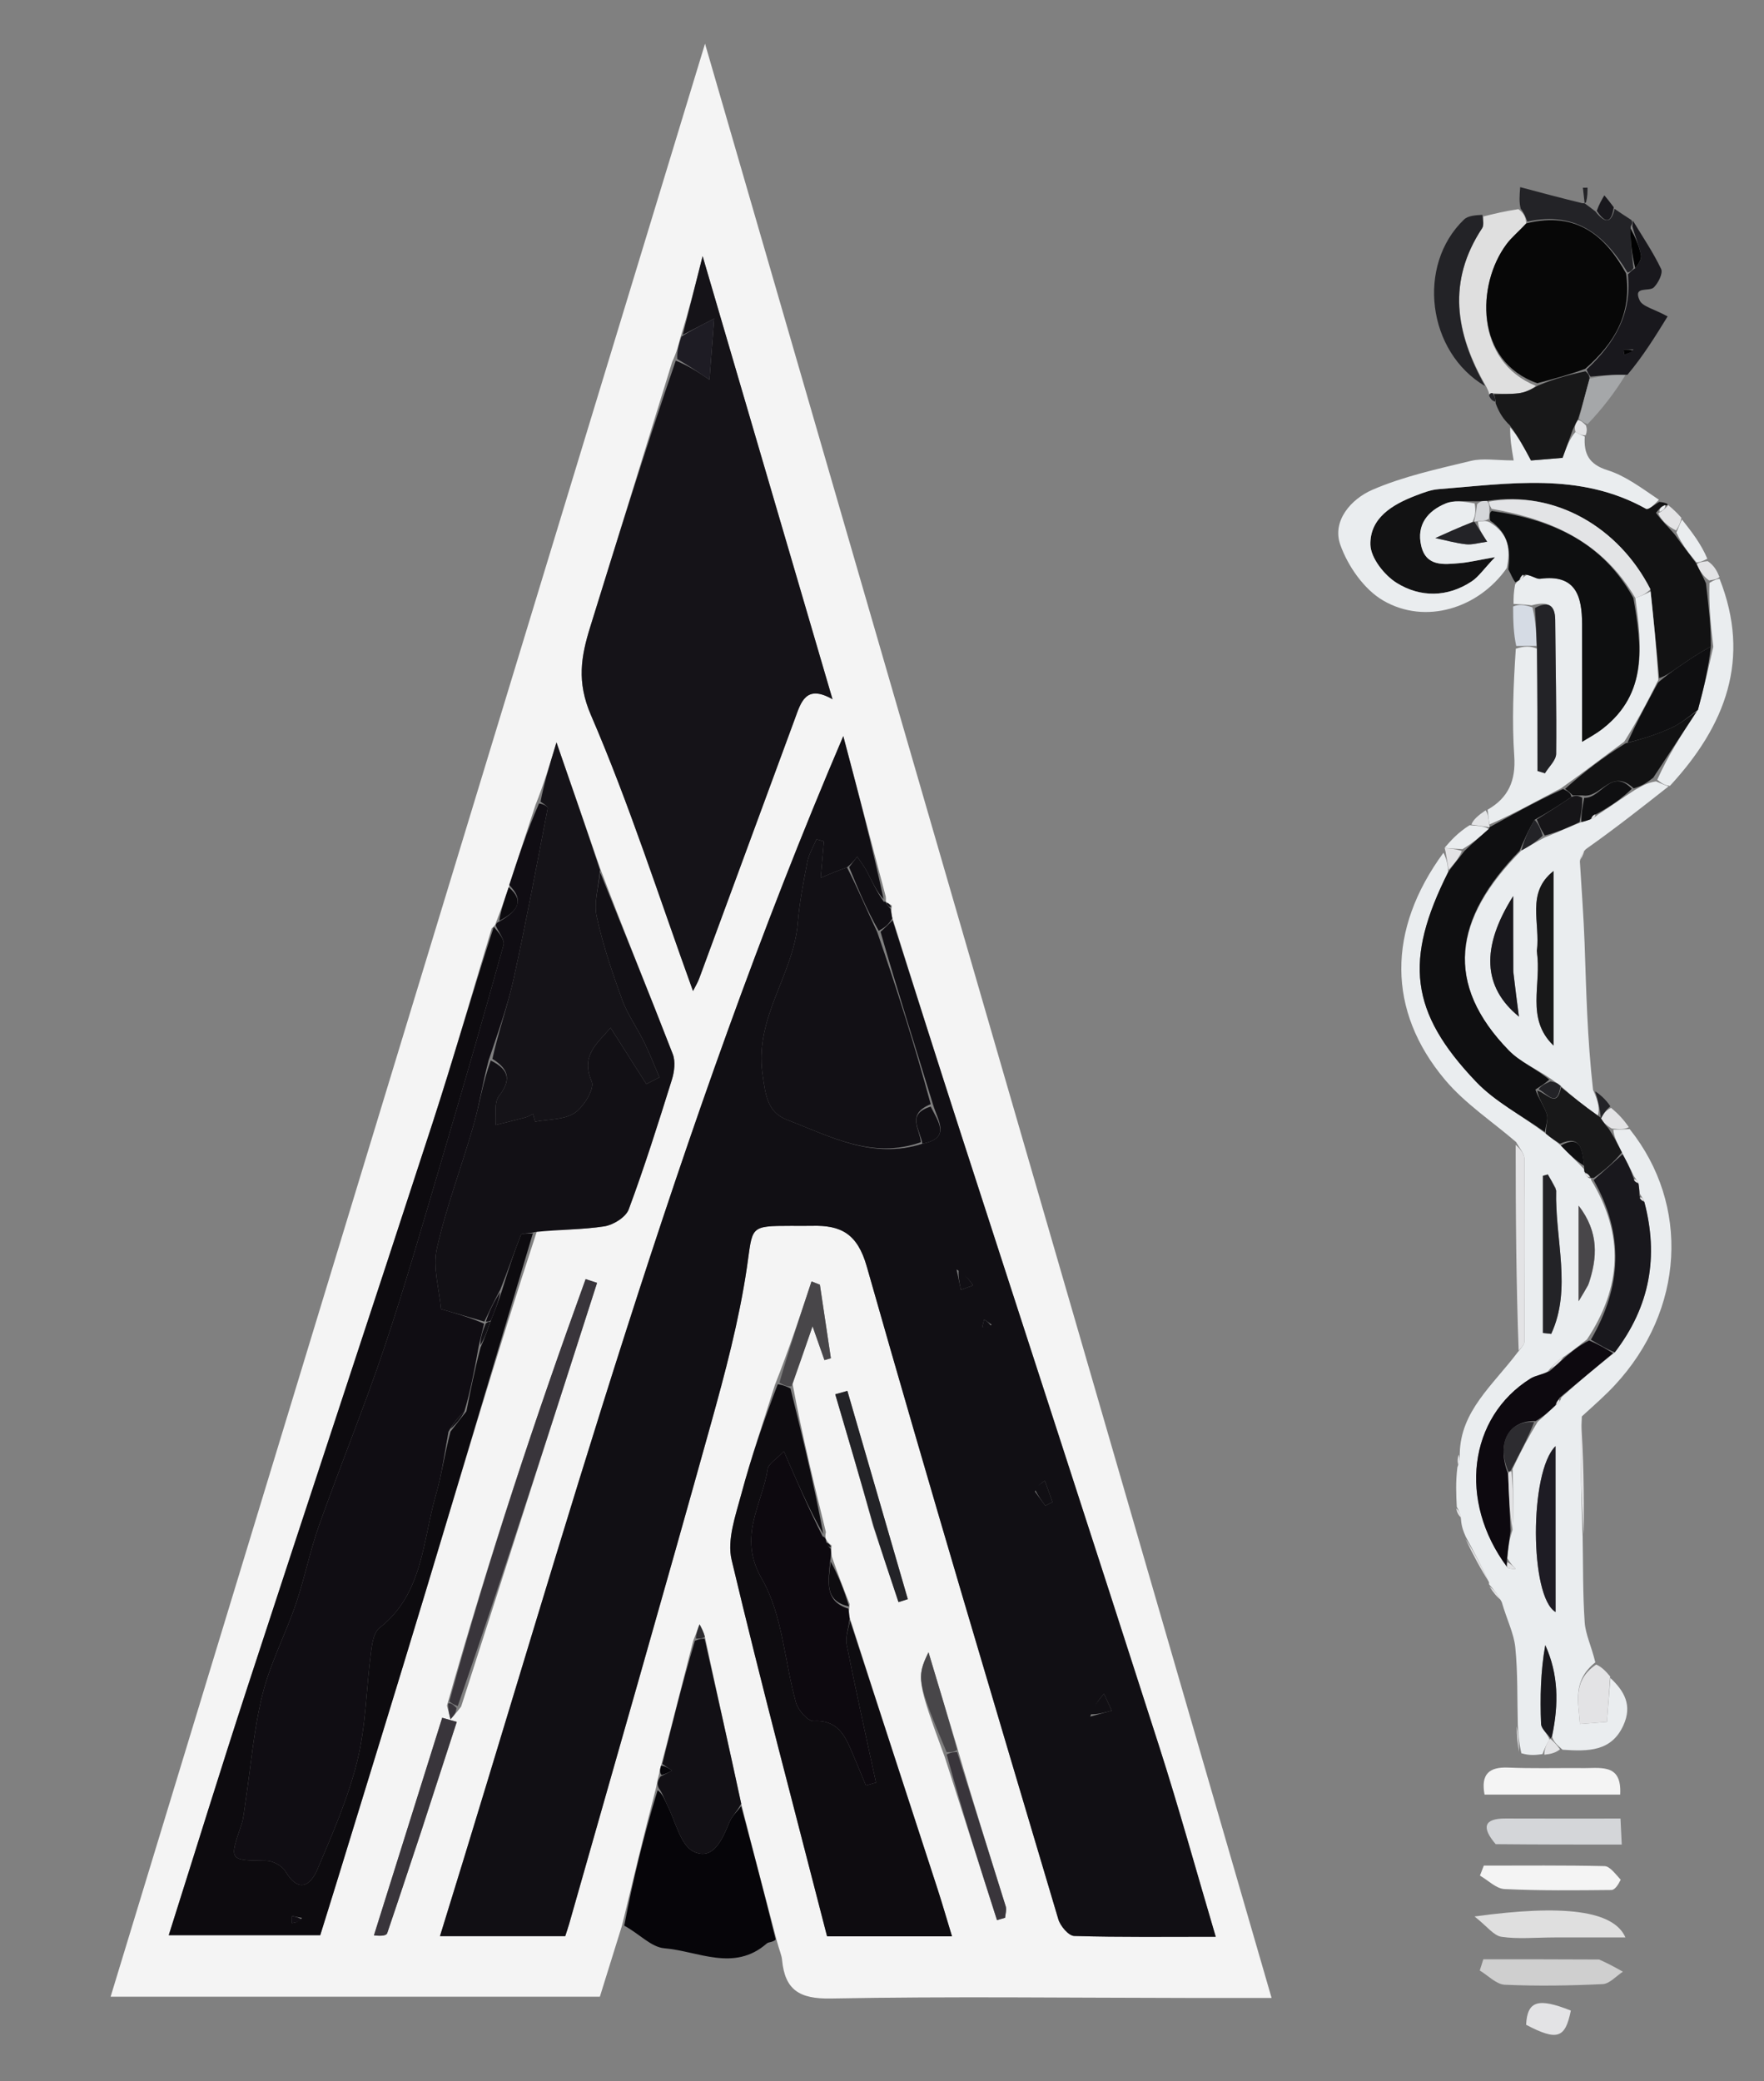 <svg version="1.1" id="Layer_1" xmlns="http://www.w3.org/2000/svg" xmlns:xlink="http://www.w3.org/1999/xlink" x="0px" y="0px"
	 width="100%" viewBox="0 0 295 348" enable-background="new 0 0 295 348" xml:space="preserve">

<rect x="0" y="0" width="295" height="348" fill="#808080" stroke="none"/>

<path fill="#F4F4F4" opacity="1" stroke="none" 
	d="
M104.017,322.001 
	C102.803,325.904 101.588,329.808 100.319,333.884 
	C73.287,333.884 46.327,333.884 18.499,333.884 
	C51.58,225.203 84.571,116.818 117.905,7.306 
	C149.681,116.905 181.096,225.257 212.652,334.095 
	C207.727,334.095 203.09,334.099 198.453,334.094 
	C178.621,334.074 158.784,333.816 138.958,334.186 
	C133.714,334.284 131.261,332.779 130.787,327.727 
	C130.711,326.914 130.332,326.13 129.932,324.629 
	C127.83,316.624 125.889,309.322 123.955,301.61 
	C121.918,292.142 119.874,283.084 117.883,273.702 
	C117.619,272.791 117.302,272.203 116.986,271.615 
	C116.69,272.416 116.393,273.216 115.928,274.364 
	C114.093,281.467 112.427,288.222 110.553,295.238 
	C110.327,295.939 110.309,296.378 110.111,297.049 
	C109.899,297.848 109.868,298.415 109.626,299.3 
	C107.615,307.079 105.816,314.54 104.017,322.001 
M148.124,150.776 
	C148.124,150.776 148.187,150.759 148.129,149.931 
	C145.761,140.985 143.394,132.039 141.026,123.093 
	C113.169,188.209 94.525,256.168 73.58,323.757 
	C81.213,323.757 87.838,323.757 94.527,323.757 
	C94.793,322.93 95.009,322.32 95.186,321.699 
	C103.093,293.89 111.088,266.106 118.845,238.255 
	C121.258,229.592 123.594,220.834 124.905,211.962 
	C125.919,205.097 125.184,204.988 132.338,204.984 
	C133.504,204.983 134.671,205.007 135.836,204.979 
	C140.672,204.863 143.401,206.311 144.959,211.799 
	C155.317,248.27 166.187,284.596 176.989,320.94 
	C177.326,322.075 178.707,323.704 179.641,323.731 
	C187.402,323.957 195.171,323.859 203.31,323.859 
	C200.056,312.863 197.158,302.329 193.823,291.936 
	C182.877,257.834 171.761,223.786 160.736,189.709 
	C156.877,177.781 153.091,165.829 149.161,153.257 
	C149.087,152.836 149.014,152.416 149.129,151.415 
	C148.812,151.194 148.496,150.973 148.124,150.776 
M160.067,292.193 
	C158.522,287.066 156.978,281.939 155.276,276.291 
	C153.23,280.498 153.369,281.238 157.986,293.782 
	C160.901,302.882 163.817,311.982 166.732,321.082 
	C167.183,320.951 167.634,320.819 168.085,320.688 
	C168.131,320.053 168.369,319.358 168.193,318.792 
	C165.517,310.182 162.787,301.588 160.067,292.193 
M77.118,285.378 
	C84.695,261.757 92.271,238.136 99.848,214.516 
	C99.211,214.307 98.574,214.099 97.937,213.89 
	C89.498,237.141 81.707,260.612 74.748,285.209 
	C74.945,285.969 75.141,286.729 75.337,287.488 
	C75.794,286.995 76.251,286.502 77.118,285.378 
M138.124,257.343 
	C138.124,257.343 137.929,257.001 138.12,256.196 
	C136.147,248.191 134.175,240.185 132.55,231.416 
	C133.541,228.554 134.532,225.693 135.886,221.78 
	C136.85,224.521 137.363,225.98 137.876,227.439 
	C138.234,227.334 138.593,227.228 138.951,227.123 
	C138.338,223.023 137.725,218.924 137.112,214.825 
	C136.646,214.642 136.18,214.459 135.714,214.276 
	C133.858,219.879 132.001,225.481 129.583,231.601 
	C127.691,237.673 125.618,243.697 123.975,249.836 
	C123.014,253.426 121.554,257.481 122.352,260.844 
	C127.32,281.774 132.863,302.568 138.315,323.795 
	C145.269,323.795 152.087,323.795 159.208,323.795 
	C158.32,320.879 157.591,318.342 156.776,315.832 
	C151.91,300.865 147.024,285.904 142.033,270.297 
	C141.984,269.865 141.935,269.433 142.094,268.247 
	C141.129,265.802 140.165,263.357 139.102,260.272 
	C139.041,259.846 138.981,259.421 139.058,258.404 
	C138.737,258.181 138.416,257.958 138.124,257.343 
M100.319,145.087 
	C98.039,138.505 95.759,131.923 93.062,124.141 
	C91.845,128.147 90.955,131.075 89.563,134.573 
	C88.093,139.05 86.623,143.526 84.976,148.72 
	C84.361,150.48 83.747,152.239 82.908,154.354 
	C82.908,154.354 82.905,154.775 82.242,155.209 
	C78.965,166.032 75.875,176.917 72.377,187.668 
	C62.119,219.201 51.654,250.666 41.36,282.187 
	C36.916,295.795 32.695,309.475 28.219,323.604 
	C36.93,323.604 45.426,323.604 53.553,323.604 
	C54.568,320.343 55.48,317.448 56.369,314.547 
	C61.27,298.556 66.216,282.578 71.051,266.566 
	C77.119,246.474 83.096,226.353 89.818,205.789 
	C93.573,205.589 97.368,205.64 101.065,205.068 
	C102.575,204.834 104.657,203.54 105.143,202.233 
	C107.796,195.091 110.09,187.812 112.364,180.535 
	C112.778,179.211 112.988,177.501 112.511,176.271 
	C108.566,166.089 104.436,155.978 100.319,145.087 
M112.41,60.51 
	C107.846,75.284 103.299,90.064 98.707,104.829 
	C97.173,109.764 96.419,113.999 98.82,119.565 
	C105.271,134.515 110.237,150.105 115.895,165.723 
	C116.271,164.967 116.681,164.302 116.946,163.584 
	C122.28,149.137 127.594,134.682 132.92,120.232 
	C133.934,117.479 134.729,114.357 139.225,116.928 
	C131.985,92.231 124.926,68.155 117.502,42.832 
	C116.221,47.894 115.197,51.944 113.75,56.563 
	C113.469,57.697 113.187,58.83 112.41,60.51 
M70.505,306.07 
	C72.465,300.024 74.425,293.977 76.386,287.931 
	C75.574,287.702 74.762,287.473 73.951,287.244 
	C70.146,299.372 66.341,311.5 62.536,323.628 
	C64.041,323.802 64.636,323.61 64.757,323.255 
	C66.619,317.788 68.419,312.3 70.505,306.07 
M146.044,255.294 
	C147.449,259.497 148.854,263.701 150.259,267.904 
	C150.779,267.739 151.298,267.574 151.817,267.409 
	C148.449,255.8 145.08,244.192 141.711,232.583 
	C141.034,232.772 140.358,232.961 139.681,233.151 
	C141.778,240.262 143.875,247.374 146.044,255.294 
z"/>
<path fill="#EAEDEF" opacity="1" stroke="none" 
	d="
M269.312,280.592 
	C271.645,282.788 273.012,285.152 271.485,288.51 
	C269.501,292.873 265.667,292.892 261.305,292.585 
	C260.286,291.676 259.764,291.193 259.546,290.349 
	C260.704,284.909 260.619,279.924 258.42,275.095 
	C257.636,279.502 257.544,283.887 257.717,288.261 
	C257.75,289.109 258.82,289.915 259.129,290.883 
	C258.551,291.789 258.256,292.553 257.96,293.318 
	C256.9,293.464 255.84,293.61 254.419,293.17 
	C253.981,291.188 253.904,289.791 253.828,288.394 
	C253.718,284.085 253.839,279.754 253.408,275.478 
	C253.172,273.133 252.007,270.881 251.144,267.898 
	C250.37,266.464 249.713,265.72 249.056,264.975 
	C249.056,264.975 248.997,264.992 249.014,264.592 
	C247.726,261.782 246.422,259.373 245.118,256.964 
	C244.775,256.177 244.432,255.39 244.329,254.125 
	C244.253,253.089 243.938,252.532 243.623,251.974 
	C243.519,249.93 243.415,247.886 243.723,245.366 
	C244.13,244.273 244.126,243.655 244.121,243.037 
	C244.275,235.96 249.553,231.739 253.782,226.16 
	C254.52,225.247 254.925,224.817 254.928,224.386 
	C254.978,214.184 255.022,203.981 254.936,193.78 
	C254.928,192.842 254.034,191.911 253.551,190.978 
	C249.554,187.537 245.013,184.553 241.661,180.569 
	C231.965,169.044 231.936,155.484 241.401,142.586 
	C241.996,143.823 242.126,144.646 242.193,145.81 
	C234.784,160.549 235.763,169.266 246.849,180.886 
	C250.076,184.268 254.485,186.524 258.524,189.575 
	C259.424,190.321 260.154,190.788 261.015,191.545 
	C262.396,192.996 263.645,194.157 264.897,195.492 
	C264.901,195.666 265,196 265.082,196.208 
	C265.316,196.681 265.522,196.894 265.874,197.059 
	C265.967,197.061 266.122,196.954 266.095,197.322 
	C271.662,206.49 271.192,215.203 265.4,223.974 
	C263.995,225.043 262.888,225.985 261.445,226.932 
	C260.404,227.619 259.698,228.298 258.854,229.313 
	C257.792,229.926 256.751,230.016 255.962,230.51 
	C245.577,237.008 243.827,251.01 252.133,262.183 
	C252.677,262.384 253.075,262.364 253.472,262.344 
	C253.033,261.894 252.595,261.443 252.087,260.578 
	C252.216,258.784 252.414,257.406 252.935,255.861 
	C253.158,252.458 253.058,249.221 252.951,245.62 
	C254.255,242.814 255.565,240.374 257.14,237.766 
	C258.307,236.731 259.209,235.864 260.309,234.875 
	C260.76,234.551 260.921,234.291 261.124,233.657 
	C264.09,230.984 266.925,228.63 270.047,226.14 
	C275.963,218.432 277.398,210.079 274.933,200.81 
	C274.739,200.354 274.547,200.155 274.255,199.666 
	C274.151,198.853 274.086,198.39 273.948,197.739 
	C273.733,197.312 273.537,197.133 273.216,196.631 
	C272.547,195.168 271.948,194.088 271.234,192.702 
	C270.498,191.223 269.877,190.049 269.804,188.891 
	C271.078,188.871 271.806,188.835 272.534,188.799 
	C282.688,201.508 281.689,219.089 270.06,231.615 
	C268.489,233.308 266.745,234.84 264.536,236.85 
	C264.218,243.802 264.445,250.349 264.672,256.896 
	C264.76,261.691 264.686,266.497 265.013,271.275 
	C265.152,273.297 266.136,275.26 266.792,277.979 
	C262.887,281.086 264.003,284.732 264.219,288.291 
	C265.783,288.167 267.087,288.065 268.726,287.936 
	C268.921,285.491 269.116,283.042 269.312,280.592 
M260.133,251.57 
	C260.133,248.514 260.133,245.458 260.133,241.824 
	C255.715,246.151 255.806,267.02 260.141,269.559 
	C260.141,263.699 260.141,258.122 260.133,251.57 
M260.173,198.668 
	C259.732,197.91 259.291,197.152 258.849,196.394 
	C258.576,196.468 258.302,196.542 258.029,196.616 
	C258.029,205.378 258.029,214.14 258.029,222.902 
	C258.491,222.952 258.952,223.001 259.414,223.05 
	C262.903,215.514 260.036,207.343 260.173,198.668 
M265.714,214.632 
	C267.149,210.287 267.425,206.092 263.999,201.609 
	C263.999,207.146 263.999,211.925 263.999,217.589 
	C264.781,216.282 265.1,215.75 265.714,214.632 
z"/>
<path fill="#EAEDEF" opacity="1" stroke="none" 
	d="
M279.038,131.498 
	C274.635,134.97 270.232,138.442 265.224,141.985 
	C264.483,142.712 264.346,143.367 264.208,144.022 
	C264.477,148.591 264.835,153.158 264.997,157.731 
	C265.276,165.625 265.434,173.523 266.409,182.24 
	C267.347,184.268 267.52,185.475 267.204,186.544 
	C264.83,184.871 262.943,183.338 260.988,181.583 
	C260.51,181.162 260.101,180.963 259.468,180.478 
	C256.925,178.708 254.222,177.598 252.35,175.678 
	C241.5,164.554 243.051,153.651 254.444,142.206 
	C255.848,141.445 256.932,140.752 258.358,140.028 
	C260.515,139.158 262.329,138.32 264.465,137.465 
	C265.187,137.298 265.589,137.147 266.191,136.928 
	C266.651,136.723 266.849,136.525 267.313,136.164 
	C269.454,134.767 271.268,133.474 273.384,132.108 
	C274.551,131.462 275.415,130.889 276.948,130.661 
	C278.091,131.169 278.565,131.334 279.038,131.498 
M257.021,159.502 
	C257.86,164.61 255.077,170.295 259.801,174.835 
	C259.801,165.107 259.801,155.379 259.801,145.651 
	C255.157,149.314 257.633,154.196 257.021,159.502 
M253.056,162.12 
	C253.056,158.306 253.056,154.491 253.056,149.843 
	C247.609,158.446 248,165.1 254.017,169.998 
	C253.68,167.431 253.389,165.223 253.056,162.12 
z"/>
<path fill="#121213" opacity="1" stroke="none" 
	d="
M277.485,83.932 
	C277.918,83.975 278.351,84.017 278.84,84.256 
	C278.897,84.453 278.867,84.594 278.478,84.464 
	C277.776,84.718 277.462,85.103 276.941,85.753 
	C277.82,87.013 278.905,88.009 280.047,89.341 
	C281.308,91.134 282.512,92.592 283.758,94.339 
	C284.278,95.47 284.757,96.311 285.297,97.556 
	C285.746,101.36 286.133,104.759 286.109,108.124 
	C284.016,109.247 282.332,110.4 280.655,111.564 
	C279.571,112.317 278.498,113.084 277.469,113.396 
	C277.024,108.266 276.53,103.586 276.008,98.542 
	C270.702,88.108 259.926,81.921 248.66,83.766 
	C247.892,83.751 247.449,83.853 246.602,83.825 
	C244.72,83.835 243.108,83.641 241.795,84.179 
	C238.74,85.43 236.866,87.769 237.668,91.246 
	C238.491,94.818 241.479,94.385 244.147,94.165 
	C245.657,94.04 247.147,93.668 250.027,93.167 
	C248.086,95.214 247.266,96.456 246.124,97.214 
	C242.05,99.916 237.532,99.921 233.592,97.485 
	C231.51,96.198 229.222,93.291 229.177,91.072 
	C229.086,86.611 232.853,84.37 236.738,82.878 
	C237.975,82.404 239.271,81.898 240.57,81.798 
	C252.312,80.894 264.172,78.864 275.273,85.082 
	C275.671,85.305 276.733,84.342 277.485,83.932 
z"/>
<path fill="#EAEDEF" opacity="1" stroke="none" 
	d="
M276.036,98.906 
	C276.53,103.586 277.024,108.266 277.328,113.696 
	C275.41,117.596 273.682,120.746 271.635,124.012 
	C268.017,126.678 264.717,129.229 261.074,131.801 
	C256.869,133.999 253.009,136.176 249.086,137.861 
	C248.94,136.712 248.855,136.055 248.771,135.399 
	C252.258,133.403 253.515,130.532 253.235,126.433 
	C252.839,120.627 253.078,114.777 253.493,108.478 
	C254.944,108.009 255.947,108.009 257.034,108.47 
	C257.117,115.595 257.117,122.258 257.117,128.921 
	C257.533,129.048 257.95,129.176 258.366,129.304 
	C259.02,128.22 260.226,127.141 260.239,126.05 
	C260.323,118.591 260.134,111.13 260.083,103.669 
	C260.065,101.056 258.795,100.523 256.145,101.222 
	C254.854,101.075 253.985,101.03 253.116,100.985 
	C253.114,100.043 253.112,99.1 253.377,97.723 
	C253.643,97.288 254.046,97.011 254.246,96.909 
	C254.694,96.626 254.878,96.394 255.398,96.093 
	C256.386,96.328 257.009,96.86 257.551,96.786 
	C263.546,95.974 264.567,99.706 264.579,104.371 
	C264.596,110.856 264.584,117.342 264.584,124.044 
	C265.425,123.511 266.837,122.777 268.067,121.812 
	C275.583,115.921 274.553,107.999 273.488,100.001 
	C274.558,99.633 275.297,99.269 276.036,98.906 
z"/>
<path fill="#060509" opacity="1" stroke="none" 
	d="
M104.397,322.01 
	C105.816,314.54 107.615,307.079 109.976,299.357 
	C110.883,300.015 111.144,300.976 111.587,301.845 
	C112.972,304.562 113.792,308.573 116.002,309.627 
	C119.297,311.197 120.824,307.528 121.993,304.684 
	C122.4,303.695 123.283,302.903 123.949,302.021 
	C125.889,309.322 127.83,316.624 129.722,324.34 
	C129.186,324.821 128.544,324.712 128.234,324.983 
	C122.756,329.782 116.771,326.259 111.09,325.785 
	C108.896,325.602 106.875,323.336 104.397,322.01 
z"/>
<path fill="#EAEDEF" opacity="1" stroke="none" 
	d="
M277.422,83.563 
	C276.733,84.342 275.671,85.305 275.273,85.082 
	C264.172,78.864 252.312,80.894 240.57,81.798 
	C239.271,81.898 237.975,82.404 236.738,82.878 
	C232.853,84.37 229.086,86.611 229.177,91.072 
	C229.222,93.291 231.51,96.198 233.592,97.485 
	C237.532,99.921 242.05,99.916 246.124,97.214 
	C247.266,96.456 248.086,95.214 250.027,93.167 
	C247.147,93.668 245.657,94.04 244.147,94.165 
	C241.479,94.385 238.491,94.818 237.668,91.246 
	C236.866,87.769 238.74,85.43 241.795,84.179 
	C243.108,83.641 244.72,83.835 246.614,84.19 
	C246.858,85.56 246.683,86.435 246.22,87.315 
	C243.967,88.205 242.002,89.091 240.036,89.977 
	C241.742,90.338 243.435,90.82 245.16,91.013 
	C246.178,91.127 247.248,90.781 248.702,90.589 
	C247.82,89.223 247.204,88.267 247.165,87.223 
	C248.13,87.096 248.517,87.057 249.112,87.33 
	C252.411,89.294 252.617,91.991 251.982,94.992 
	C247.276,101.718 238.386,104.538 231.308,100.418 
	C228.127,98.566 225.406,94.666 224.147,91.104 
	C222.712,87.046 226.023,83.423 229.465,81.924 
	C234.688,79.649 240.397,78.426 245.976,77.07 
	C247.998,76.579 250.24,76.991 253.137,76.991 
	C252.772,74.876 252.515,73.383 252.559,71.47 
	C253.906,73.009 254.953,74.969 256.036,76.998 
	C257.867,76.846 259.647,76.698 261.314,76.56 
	C261.927,74.869 262.467,73.377 263.48,72.225 
	C264.311,72.708 264.669,72.854 265.026,72.999 
	C264.847,75.859 265.686,77.642 268.841,78.63 
	C271.861,79.575 274.534,81.628 277.422,83.563 
z"/>
<path fill="#0E0F10" opacity="1" stroke="none" 
	d="
M252.249,95.222 
	C252.617,91.991 252.411,89.294 249.192,87.049 
	C249.082,86.074 249.099,85.691 249.484,85.442 
	C259.779,86.898 268.107,90.806 273.158,100.006 
	C274.553,107.999 275.583,115.921 268.067,121.812 
	C266.837,122.777 265.425,123.511 264.584,124.044 
	C264.584,117.342 264.596,110.856 264.579,104.371 
	C264.567,99.706 263.546,95.974 257.551,96.786 
	C257.009,96.86 256.386,96.328 255.123,96.074 
	C254.312,96.384 254.179,96.698 254.046,97.011 
	C254.046,97.011 253.643,97.288 253.412,97.366 
	C252.959,96.781 252.738,96.117 252.249,95.222 
z"/>
<path fill="#DFDFDF" opacity="1" stroke="none" 
	d="
M249.018,65.906 
	C249.004,65.603 248.886,65.349 248.557,64.671 
	C243.329,55.63 242.033,46.989 247.863,38.156 
	C248.183,37.67 248.01,36.859 248.066,36.199 
	C249.775,35.772 251.483,35.345 253.93,34.968 
	C254.919,35.697 255.17,36.376 255.234,37.354 
	C253.996,38.713 252.803,39.665 251.923,40.85 
	C246.916,47.582 246.619,60.395 256.85,64.526 
	C255.978,65.201 254.988,65.632 253.961,65.761 
	C252.597,65.932 251.204,65.867 249.622,65.767 
	C249.42,65.63 249.018,65.906 249.018,65.906 
z"/>
<path fill="#181819" opacity="1" stroke="none" 
	d="
M249.824,65.904 
	C251.204,65.867 252.597,65.932 253.961,65.761 
	C254.988,65.632 255.978,65.201 257.221,64.461 
	C259.947,63.335 262.436,62.652 265.151,62.084 
	C265.582,62.458 265.788,62.718 265.833,63.323 
	C265.138,65.793 264.606,67.919 263.87,70.234 
	C263.448,70.911 263.227,71.398 263.007,71.886 
	C262.467,73.377 261.927,74.869 261.314,76.56 
	C259.647,76.698 257.867,76.846 256.036,76.998 
	C254.953,74.969 253.906,73.009 252.464,71.095 
	C251.387,70.071 250.706,69.001 250.134,67.467 
	C250.104,66.637 249.964,66.27 249.824,65.904 
z"/>
<path fill="#19181D" opacity="1" stroke="none" 
	d="
M265.994,62.979 
	C265.788,62.718 265.582,62.458 265.332,61.788 
	C270.043,57.356 272.91,52.509 272.239,45.878 
	C272.723,45.44 272.951,45.134 273.47,44.856 
	C274.005,44.134 274.566,43.32 274.43,42.647 
	C274.121,41.113 273.47,39.648 272.987,37.843 
	C273.035,37.321 273.055,37.113 273.075,36.904 
	C274.687,39.579 276.463,42.176 277.798,44.982 
	C278.135,45.69 277.321,47.327 276.571,48.065 
	C275.797,48.826 273.018,47.739 274.214,50.246 
	C274.702,51.271 276.555,51.645 278.88,52.91 
	C276.885,56.152 274.812,59.52 272.162,62.668 
	C269.721,62.625 267.858,62.802 265.994,62.979 
M273.189,58.434 
	C272.629,58.454 272.068,58.475 271.508,58.496 
	C271.55,58.775 271.593,59.054 271.635,59.333 
	C272.077,59.169 272.519,59.005 273.189,58.434 
z"/>
<path fill="#CFCFCF" opacity="1" stroke="none" 
	d="
M267.421,327.665 
	C269.031,328.37 270.216,329.039 271.401,329.709 
	C270.277,330.432 269.18,331.725 268.025,331.78 
	C262.575,332.04 257.103,332.131 251.656,331.886 
	C250.226,331.822 248.86,330.338 247.464,329.506 
	C247.663,328.88 247.862,328.254 248.062,327.629 
	C254.373,327.629 260.684,327.629 267.421,327.665 
z"/>
<path fill="#D4D6D9" opacity="1" stroke="none" 
	d="
M250.13,308.379 
	C247.791,305.642 248.054,304.072 251.767,304.088 
	C258.07,304.116 264.372,304.096 271.001,304.096 
	C271.078,305.68 271.138,306.908 271.212,308.447 
	C264.087,308.447 257.306,308.447 250.13,308.379 
z"/>
<path fill="#EAEDEF" opacity="1" stroke="none" 
	d="
M286.521,108.158 
	C286.133,104.759 285.746,101.36 285.88,97.465 
	C286.791,96.906 287.179,96.841 287.568,96.777 
	C292.861,110.163 288.596,121.314 279.264,131.416 
	C278.565,131.334 278.091,131.169 277.147,130.392 
	C279.025,126.184 281.373,122.589 283.953,118.693 
	C284.963,114.98 285.742,111.569 286.521,108.158 
z"/>
<path fill="#232327" opacity="1" stroke="none" 
	d="
M247.894,35.923 
	C248.01,36.859 248.183,37.67 247.863,38.156 
	C242.033,46.989 243.329,55.63 248.369,64.567 
	C238.677,58.883 236.859,44.366 244.826,36.716 
	C245.506,36.063 246.743,35.989 247.894,35.923 
z"/>
<path fill="#F4F4F4" opacity="1" stroke="none" 
	d="
M264.131,295.654 
	C267.52,295.766 271.251,294.657 270.95,300.087 
	C263.359,300.087 255.837,300.087 248.266,300.087 
	C247.629,296.683 249.006,295.43 252.264,295.572 
	C256.06,295.738 259.868,295.638 264.131,295.654 
z"/>
<path fill="#DFDFDF" opacity="1" stroke="none" 
	d="
M259.997,323.977 
	C256.696,323.983 253.84,324.279 251.089,323.867 
	C249.79,323.673 248.695,322.122 246.6,320.472 
	C261.5,318.417 269.857,319.472 271.83,323.977 
	C267.823,323.977 264.154,323.977 259.997,323.977 
z"/>
<path fill="#F4F4F4" opacity="1" stroke="none" 
	d="
M271.037,314.326 
	C270.602,315.215 270.044,316.039 269.479,316.045 
	C263.522,316.102 257.556,316.174 251.609,315.886 
	C250.205,315.819 248.866,314.423 247.496,313.638 
	C247.712,313.08 247.928,312.522 248.144,311.964 
	C254.871,311.964 261.601,311.895 268.325,312.049 
	C269.201,312.069 270.05,313.243 271.037,314.326 
z"/>
<path fill="#232327" opacity="1" stroke="none" 
	d="
M273.179,44.829 
	C272.951,45.134 272.723,45.44 272.189,45.584 
	C268.6,39.669 263.853,35.218 255.422,37.055 
	C255.17,36.376 254.919,35.697 254.312,34.89 
	C254.031,33.803 254.105,32.845 254.225,31.294 
	C257.77,32.239 260.994,33.099 264.609,33.979 
	C265,34 264.993,33.996 264.993,33.996 
	C265.491,34.359 265.989,34.722 266.79,35.34 
	C268.582,37.602 269.502,37.152 270.007,34.918 
	C270.845,35.492 271.683,36.066 272.797,36.772 
	C273.055,37.113 273.035,37.321 272.699,37.865 
	C272.648,40.41 272.913,42.619 273.179,44.829 
z"/>
<path fill="#E3E3E5" opacity="1" stroke="none" 
	d="
M253.47,191.442 
	C254.034,191.911 254.928,192.842 254.936,193.78 
	C255.022,203.981 254.978,214.184 254.928,224.386 
	C254.925,224.817 254.52,225.247 253.972,225.851 
	C253.557,214.652 253.473,203.279 253.47,191.442 
z"/>
<path fill="#E3E3E5" opacity="1" stroke="none" 
	d="
M264.839,256.539 
	C264.445,250.349 264.218,243.802 264.366,237.154 
	C264.829,243.429 264.918,249.805 264.839,256.539 
z"/>
<path fill="#E3E3E5" opacity="1" stroke="none" 
	d="
M269.274,280.34 
	C269.116,283.042 268.921,285.491 268.726,287.936 
	C267.087,288.065 265.783,288.167 264.219,288.291 
	C264.003,284.732 262.887,281.086 266.929,278.341 
	C267.752,278.678 268.494,279.383 269.274,280.34 
z"/>
<path fill="#A5A7A9" opacity="1" stroke="none" 
	d="
M265.833,63.323 
	C267.858,62.802 269.721,62.625 271.822,62.728 
	C270.026,65.662 267.992,68.315 265.493,70.935 
	C264.709,70.616 264.391,70.33 264.073,70.044 
	C264.606,67.919 265.138,65.793 265.833,63.323 
z"/>
<path fill="#E3E3E5" opacity="1" stroke="none" 
	d="
M255.217,338.582 
	C255.419,334.532 257.267,334.052 262.698,336.204 
	C261.758,340.836 260.459,341.328 255.217,338.582 
z"/>
<path fill="#D5DBE4" opacity="1" stroke="none" 
	d="
M256.951,108.009 
	C255.947,108.009 254.944,108.009 253.564,108.016 
	C253.117,105.967 253.046,103.912 253.046,101.421 
	C253.985,101.03 254.854,101.075 256.275,101.566 
	C256.868,104.011 256.91,106.01 256.951,108.009 
z"/>
<path fill="#EAEDEF" opacity="1" stroke="none" 
	d="
M283.716,94.05 
	C282.512,92.592 281.308,91.134 280.352,89.043 
	C280.823,87.893 281.047,87.376 281.271,86.859 
	C282.875,88.896 284.48,90.934 285.523,93.439 
	C284.546,93.955 284.131,94.002 283.716,94.05 
z"/>
<path fill="#EAEDEF" opacity="1" stroke="none" 
	d="
M241.57,141.782 
	C242.664,140.524 243.758,139.266 245.771,137.988 
	C247.516,138.088 248.342,138.209 248.968,138.624 
	C247.513,139.946 246.257,140.974 244.571,141.997 
	C243.284,141.922 242.427,141.852 241.57,141.782 
z"/>
<path fill="#E3E3E5" opacity="1" stroke="none" 
	d="
M245.09,257.331 
	C246.422,259.373 247.726,261.782 249.03,264.566 
	C247.707,262.526 246.385,260.111 245.09,257.331 
z"/>
<path fill="#19181D" opacity="1" stroke="none" 
	d="
M269.875,34.659 
	C269.502,37.152 268.582,37.602 267.036,35.253 
	C267.42,34.163 267.86,33.413 268.301,32.663 
	C268.781,33.242 269.262,33.821 269.875,34.659 
z"/>
<path fill="#232327" opacity="1" stroke="none" 
	d="
M267.693,186.683 
	C267.52,185.475 267.347,184.268 266.761,182.49 
	C267.497,182.935 268.647,183.949 269.301,184.993 
	C268.45,185.703 268.096,186.383 267.781,187.071 
	C267.655,186.916 267.612,186.784 267.693,186.683 
z"/>
<path fill="#E3E3E5" opacity="1" stroke="none" 
	d="
M281.186,86.59 
	C281.047,87.376 280.823,87.893 280.295,88.707 
	C278.905,88.009 277.82,87.013 277.318,85.842 
	C278.223,85.31 278.545,84.952 278.867,84.594 
	C278.867,84.594 278.897,84.453 278.969,84.453 
	C279.728,85.075 280.415,85.699 281.186,86.59 
z"/>
<path fill="#E3E3E5" opacity="1" stroke="none" 
	d="
M253.642,288.661 
	C253.904,289.791 253.981,291.188 254.047,292.999 
	C253.844,291.919 253.65,290.424 253.642,288.661 
z"/>
<path fill="#E3E3E5" opacity="1" stroke="none" 
	d="
M259.241,290.71 
	C259.764,291.193 260.286,291.676 260.89,292.52 
	C260.167,293.095 259.363,293.31 258.259,293.421 
	C258.256,292.553 258.551,291.789 259.079,290.919 
	C259.311,290.813 259.241,290.71 259.241,290.71 
z"/>
<path fill="#E3E3E5" opacity="1" stroke="none" 
	d="
M283.758,94.339 
	C284.131,94.002 284.546,93.955 285.582,93.828 
	C286.651,94.566 287.098,95.383 287.557,96.489 
	C287.179,96.841 286.791,96.906 285.819,97.061 
	C284.757,96.311 284.278,95.47 283.758,94.339 
z"/>
<path fill="#E3E3E5" opacity="1" stroke="none" 
	d="
M267.741,187.064 
	C268.096,186.383 268.45,185.703 269.421,185.257 
	C270.784,186.377 271.53,187.264 272.405,188.475 
	C271.806,188.835 271.078,188.871 269.553,188.719 
	C268.417,188.043 268.079,187.553 267.741,187.064 
z"/>
<path fill="#E3E3E5" opacity="1" stroke="none" 
	d="
M241.589,141.817 
	C242.427,141.852 243.284,141.922 244.472,142.302 
	C243.954,143.564 243.105,144.516 242.257,145.469 
	C242.126,144.646 241.996,143.823 241.734,142.389 
	C241.602,141.777 241.608,141.852 241.589,141.817 
z"/>
<path fill="#E3E3E5" opacity="1" stroke="none" 
	d="
M249.087,265.281 
	C249.713,265.72 250.37,266.464 251.031,267.55 
	C250.396,267.123 249.757,266.356 249.087,265.281 
z"/>
<path fill="#E3E4E6" opacity="1" stroke="none" 
	d="
M249.167,138.33 
	C248.342,138.209 247.516,138.088 246.069,137.892 
	C246.332,137.08 247.217,136.342 248.437,135.501 
	C248.855,136.055 248.94,136.712 249.053,137.827 
	C249.083,138.285 249.167,138.33 249.167,138.33 
z"/>
<path fill="#E3E3E5" opacity="1" stroke="none" 
	d="
M243.936,243.242 
	C244.126,243.655 244.13,244.273 243.902,244.96 
	C243.696,244.502 243.723,243.975 243.936,243.242 
z"/>
<path fill="#232327" opacity="1" stroke="none" 
	d="
M265.004,34.004 
	C264.909,33.135 264.81,32.262 264.711,31.389 
	C264.97,31.387 265.228,31.384 265.486,31.382 
	C265.486,32.142 265.486,32.901 265.24,33.828 
	C264.993,33.996 265,34 265.004,34.004 
z"/>
<path fill="#E3E3E5" opacity="1" stroke="none" 
	d="
M264.362,143.692 
	C264.346,143.367 264.483,142.712 264.896,142.063 
	C264.953,142.499 264.734,142.93 264.362,143.692 
z"/>
<path fill="#E3E3E5" opacity="1" stroke="none" 
	d="
M243.524,252.236 
	C243.938,252.532 244.253,253.089 244.379,253.79 
	C243.935,253.455 243.68,252.976 243.524,252.236 
z"/>
<path fill="#E3E3E5" opacity="1" stroke="none" 
	d="
M263.87,70.234 
	C264.391,70.33 264.709,70.616 265.24,71.15 
	C265.421,71.776 265.391,72.155 265.193,72.766 
	C264.669,72.854 264.311,72.708 263.48,72.225 
	C263.227,71.398 263.448,70.911 263.87,70.234 
z"/>
<path fill="#232327" opacity="1" stroke="none" 
	d="
M249.622,65.767 
	C249.964,66.27 250.104,66.637 250.042,67.161 
	C249.578,67.042 249.315,66.764 249.035,66.196 
	C249.018,65.906 249.42,65.63 249.622,65.767 
z"/>
<path fill="#110F14" opacity="1" stroke="none" 
	d="
M149.271,153.888 
	C153.091,165.829 156.877,177.781 160.736,189.709 
	C171.761,223.786 182.877,257.834 193.823,291.936 
	C197.158,302.329 200.056,312.863 203.31,323.859 
	C195.171,323.859 187.402,323.957 179.641,323.731 
	C178.707,323.704 177.326,322.075 176.989,320.94 
	C166.187,284.596 155.317,248.27 144.959,211.799 
	C143.401,206.311 140.672,204.863 135.836,204.979 
	C134.671,205.007 133.504,204.983 132.338,204.984 
	C125.184,204.988 125.919,205.097 124.905,211.962 
	C123.594,220.834 121.258,229.592 118.845,238.255 
	C111.088,266.106 103.093,293.89 95.186,321.699 
	C95.009,322.32 94.793,322.93 94.527,323.757 
	C87.838,323.757 81.213,323.757 73.58,323.757 
	C94.525,256.168 113.169,188.209 141.026,123.093 
	C143.394,132.039 145.761,140.985 147.767,150.365 
	C146.601,149.102 145.837,147.384 144.973,145.718 
	C144.523,144.849 143.897,144.072 143.35,143.253 
	C142.9,143.835 142.45,144.417 141.651,145.04 
	C140.066,145.6 138.829,146.12 137.244,146.785 
	C137.464,144.316 137.625,142.499 137.787,140.681 
	C137.372,140.57 136.956,140.458 136.54,140.346 
	C136.021,141.588 135.278,142.786 135.025,144.079 
	C134.359,147.481 133.694,150.907 133.412,154.354 
	C132.707,162.985 126.2,170.033 127.509,179.525 
	C128.031,183.312 128.387,186.018 131.652,187.268 
	C138.802,190.005 145.865,193.928 154.241,191.258 
	C159.101,190.302 156.85,187.488 155.999,184.602 
	C152.999,174.802 149.999,165.401 147.256,155.817 
	C148.098,155.052 148.685,154.47 149.271,153.888 
M182.323,287.037 
	C183.522,286.71 184.721,286.382 185.92,286.055 
	C185.486,285.109 185.051,284.164 184.617,283.219 
	C183.776,284.24 182.935,285.262 182.323,287.037 
M159.973,212.286 
	C160.216,213.417 160.458,214.549 160.7,215.681 
	C161.377,215.433 162.054,215.184 162.731,214.936 
	C162.051,213.991 161.372,213.047 159.973,212.286 
M173.073,249.414 
	C173.653,250.205 174.232,250.995 174.811,251.785 
	C175.212,251.584 175.612,251.383 176.013,251.183 
	C175.585,249.991 175.157,248.798 174.729,247.606 
	C174.177,247.979 173.625,248.353 173.073,249.414 
M165.837,221.509 
	C165.421,221.217 165.006,220.925 164.591,220.633 
	C164.48,221.065 164.369,221.498 164.258,221.93 
	C164.743,221.982 165.228,222.034 165.837,221.509 
z"/>
<path fill="#151318" opacity="1" stroke="none" 
	d="
M114.172,55.993 
	C115.197,51.944 116.221,47.894 117.502,42.832 
	C124.926,68.155 131.985,92.231 139.225,116.928 
	C134.729,114.357 133.934,117.479 132.92,120.232 
	C127.594,134.682 122.28,149.137 116.946,163.584 
	C116.681,164.302 116.271,164.967 115.895,165.723 
	C110.237,150.105 105.271,134.515 98.82,119.565 
	C96.419,113.999 97.173,109.764 98.707,104.829 
	C103.299,90.064 107.846,75.284 113.013,60.306 
	C115.292,61.232 116.969,62.363 118.646,63.494 
	C118.899,60.209 119.153,56.923 119.435,53.273 
	C116.813,54.628 115.492,55.311 114.172,55.993 
z"/>
<path fill="#100D13" opacity="1" stroke="none" 
	d="
M82.905,154.775 
	C82.905,154.775 82.908,154.354 83.384,154.163 
	C86.449,152.449 87.839,150.667 85.153,148.002 
	C86.623,143.526 88.093,139.05 90.145,134.355 
	C91.03,134.483 91.647,134.891 91.593,135.168 
	C89.756,144.664 87.986,154.176 85.909,163.62 
	C84.914,168.148 83.323,172.544 81.725,177.278 
	C80.712,181.085 80.183,184.672 79.197,188.129 
	C77.227,195.035 74.624,201.784 73.06,208.771 
	C72.344,211.97 73.468,215.581 73.749,218.904 
	C76.191,219.61 78.596,220.305 80.964,221.344 
	C80.619,222.792 80.31,223.896 80,225.422 
	C79.332,229.23 78.664,232.616 77.658,236.041 
	C76.546,237.052 75.773,238.025 75,239.423 
	C74.322,243.195 73.869,246.607 72.921,249.876 
	C70.658,257.682 70.783,266.503 63.44,272.243 
	C62.491,272.985 62.226,274.87 62.043,276.278 
	C61.254,282.331 61.203,288.549 59.758,294.43 
	C58.231,300.649 55.612,306.634 53.098,312.563 
	C51.923,315.331 49.927,316.603 47.736,312.936 
	C47.187,312.017 45.67,311.175 44.584,311.159 
	C38.295,311.065 38.319,311.161 40.368,305.125 
	C40.734,304.045 40.819,302.866 40.992,301.726 
	C41.923,295.586 42.407,289.336 43.895,283.335 
	C45.18,278.15 47.742,273.295 49.478,268.205 
	C50.95,263.888 51.829,259.365 53.356,255.071 
	C56.884,245.149 60.888,235.393 64.245,225.417 
	C67.708,215.128 70.692,204.675 73.777,194.262 
	C77.344,182.218 80.839,170.153 84.2,158.051 
	C84.45,157.148 83.368,155.875 82.905,154.775 
z"/>
<path fill="#0D0B0F" opacity="1" stroke="none" 
	d="
M77.995,236.003 
	C78.664,232.616 79.332,229.23 80.354,225.35 
	C81.138,223.571 81.568,222.286 82.136,220.692 
	C82.849,218.921 83.422,217.459 84.004,215.612 
	C85.023,212.302 85.982,209.358 87.12,206.485 
	C87.237,206.188 88.422,206.314 89.112,206.245 
	C83.096,226.353 77.119,246.474 71.051,266.566 
	C66.216,282.578 61.27,298.556 56.369,314.547 
	C55.48,317.448 54.568,320.343 53.553,323.604 
	C45.426,323.604 36.93,323.604 28.219,323.604 
	C32.695,309.475 36.916,295.795 41.36,282.187 
	C51.654,250.666 62.119,219.201 72.377,187.668 
	C75.875,176.917 78.965,166.032 82.574,154.992 
	C83.368,155.875 84.45,157.148 84.2,158.051 
	C80.839,170.153 77.344,182.218 73.777,194.262 
	C70.692,204.675 67.708,215.128 64.245,225.417 
	C60.888,235.393 56.884,245.149 53.356,255.071 
	C51.829,259.365 50.95,263.888 49.478,268.205 
	C47.742,273.295 45.18,278.15 43.895,283.335 
	C42.407,289.336 41.923,295.586 40.992,301.726 
	C40.819,302.866 40.734,304.045 40.368,305.125 
	C38.319,311.161 38.295,311.065 44.584,311.159 
	C45.67,311.175 47.187,312.017 47.736,312.936 
	C49.927,316.603 51.923,315.331 53.098,312.563 
	C55.612,306.634 58.231,300.649 59.758,294.43 
	C61.203,288.549 61.254,282.331 62.043,276.278 
	C62.226,274.87 62.491,272.985 63.44,272.243 
	C70.783,266.503 70.658,257.682 72.921,249.876 
	C73.869,246.607 74.322,243.195 75.338,239.385 
	C76.449,237.949 77.222,236.976 77.995,236.003 
M50.503,320.722 
	C49.946,320.613 49.39,320.503 48.833,320.394 
	C48.827,320.792 48.822,321.189 48.816,321.587 
	C49.376,321.492 49.936,321.398 50.503,320.722 
z"/>
<path fill="#121015" opacity="1" stroke="none" 
	d="
M89.465,206.017 
	C88.422,206.314 87.237,206.188 87.12,206.485 
	C85.982,209.358 85.023,212.302 83.658,215.673 
	C82.536,217.748 81.768,219.374 81,221 
	C78.596,220.305 76.191,219.61 73.749,218.904 
	C73.468,215.581 72.344,211.97 73.06,208.771 
	C74.624,201.784 77.227,195.035 79.197,188.129 
	C80.183,184.672 80.712,181.085 82.071,177.339 
	C85.32,178.914 85.39,180.745 83.42,183.314 
	C82.581,184.407 83.029,186.488 82.892,188.12 
	C84.54,187.707 86.194,187.311 87.834,186.868 
	C88.288,186.745 88.704,186.481 89.138,186.281 
	C89.258,186.711 89.379,187.142 89.499,187.572 
	C91.738,187.14 94.356,187.273 96.102,186.105 
	C97.636,185.078 99.469,182.047 98.956,180.85 
	C97.102,176.522 99.753,174.617 102.108,171.871 
	C104.287,175.296 106.191,178.288 108.095,181.281 
	C108.823,180.904 109.552,180.527 110.28,180.15 
	C109.442,178.197 108.68,176.207 107.745,174.302 
	C106.562,171.891 104.948,169.655 104.038,167.156 
	C102.374,162.584 100.797,157.936 99.776,153.193 
	C99.28,150.893 100.125,148.304 100.363,145.845 
	C104.436,155.978 108.566,166.089 112.511,176.271 
	C112.988,177.501 112.778,179.211 112.364,180.535 
	C110.09,187.812 107.796,195.091 105.143,202.233 
	C104.657,203.54 102.575,204.834 101.065,205.068 
	C97.368,205.64 93.573,205.589 89.465,206.017 
z"/>
<path fill="#0E0C10" opacity="1" stroke="none" 
	d="
M142.145,270.941 
	C147.024,285.904 151.91,300.865 156.776,315.832 
	C157.591,318.342 158.32,320.879 159.208,323.795 
	C152.087,323.795 145.269,323.795 138.315,323.795 
	C132.863,302.568 127.32,281.774 122.352,260.844 
	C121.554,257.481 123.014,253.426 123.975,249.836 
	C125.618,243.697 127.691,237.673 130.066,231.473 
	C131.101,231.624 131.651,231.902 132.202,232.18 
	C134.175,240.185 136.147,248.191 137.676,256.524 
	C135.259,252.302 133.286,247.752 131.088,242.684 
	C129.813,244.034 128.518,244.758 128.378,245.66 
	C127.446,251.676 123.301,256.931 127.415,264.028 
	C130.885,270.015 131.173,277.815 133.126,284.741 
	C133.478,285.993 135.122,287.848 136.078,287.794 
	C140.003,287.572 141.257,290.104 142.462,292.935 
	C143.257,294.804 144.028,296.683 144.809,298.558 
	C145.372,298.4 145.934,298.243 146.497,298.086 
	C144.836,290.379 143.111,282.686 141.578,274.954 
	C141.33,273.703 141.934,272.283 142.145,270.941 
z"/>
<path fill="#151318" opacity="1" stroke="none" 
	d="
M100.341,145.466 
	C100.125,148.304 99.28,150.893 99.776,153.193 
	C100.797,157.936 102.374,162.584 104.038,167.156 
	C104.948,169.655 106.562,171.891 107.745,174.302 
	C108.68,176.207 109.442,178.197 110.28,180.15 
	C109.552,180.527 108.823,180.904 108.095,181.281 
	C106.191,178.288 104.287,175.296 102.108,171.871 
	C99.753,174.617 97.102,176.522 98.956,180.85 
	C99.469,182.047 97.636,185.078 96.102,186.105 
	C94.356,187.273 91.738,187.14 89.499,187.572 
	C89.379,187.142 89.258,186.711 89.138,186.281 
	C88.704,186.481 88.288,186.745 87.834,186.868 
	C86.194,187.311 84.54,187.707 82.892,188.12 
	C83.029,186.488 82.581,184.407 83.42,183.314 
	C85.39,180.745 85.32,178.914 82.348,177.061 
	C83.323,172.544 84.914,168.148 85.909,163.62 
	C87.986,154.176 89.756,144.664 91.593,135.168 
	C91.647,134.891 91.03,134.483 90.396,134.069 
	C90.955,131.075 91.845,128.147 93.062,124.141 
	C95.759,131.923 98.039,138.505 100.341,145.466 
z"/>
<path fill="#0D090F" opacity="1" stroke="none" 
	d="
M142.089,270.619 
	C141.934,272.283 141.33,273.703 141.578,274.954 
	C143.111,282.686 144.836,290.379 146.497,298.086 
	C145.934,298.243 145.372,298.4 144.809,298.558 
	C144.028,296.683 143.257,294.804 142.462,292.935 
	C141.257,290.104 140.003,287.572 136.078,287.794 
	C135.122,287.848 133.478,285.993 133.126,284.741 
	C131.173,277.815 130.885,270.015 127.415,264.028 
	C123.301,256.931 127.446,251.676 128.378,245.66 
	C128.518,244.758 129.813,244.034 131.088,242.684 
	C133.286,247.752 135.259,252.302 137.581,256.926 
	C137.929,257.001 138.124,257.343 138.172,257.793 
	C138.452,258.493 138.686,258.744 138.92,258.995 
	C138.981,259.421 139.041,259.846 138.862,260.813 
	C138.533,264.405 137.786,267.737 141.886,269.001 
	C141.935,269.433 141.984,269.865 142.089,270.619 
z"/>
<path fill="#121015" opacity="1" stroke="none" 
	d="
M123.955,301.61 
	C123.283,302.903 122.4,303.695 121.993,304.684 
	C120.824,307.528 119.297,311.197 116.002,309.627 
	C113.792,308.573 112.972,304.562 111.587,301.845 
	C111.144,300.976 110.883,300.015 110.188,299.039 
	C109.868,298.415 109.899,297.848 110.458,297.063 
	C111.449,296.586 111.912,296.326 112.376,296.067 
	C111.838,295.704 111.3,295.34 110.762,294.977 
	C112.427,288.222 114.093,281.467 116.217,274.363 
	C117.06,274.019 117.445,274.022 117.831,274.026 
	C119.874,283.084 121.918,292.142 123.955,301.61 
z"/>
<path fill="#39353B" opacity="1" stroke="none" 
	d="
M75.146,284.503 
	C81.707,260.612 89.498,237.141 97.937,213.89 
	C98.574,214.099 99.211,214.307 99.848,214.516 
	C92.271,238.136 84.695,261.757 76.549,285.29 
	C75.701,284.969 75.423,284.736 75.146,284.503 
z"/>
<path fill="#39353B" opacity="1" stroke="none" 
	d="
M70.369,306.444 
	C68.419,312.3 66.619,317.788 64.757,323.255 
	C64.636,323.61 64.041,323.802 62.536,323.628 
	C66.341,311.5 70.146,299.372 73.951,287.244 
	C74.762,287.473 75.574,287.702 76.386,287.931 
	C74.425,293.977 72.465,300.024 70.369,306.444 
z"/>
<path fill="#232327" opacity="1" stroke="none" 
	d="
M146.008,254.889 
	C143.875,247.374 141.778,240.262 139.681,233.151 
	C140.358,232.961 141.034,232.772 141.711,232.583 
	C145.08,244.192 148.449,255.8 151.817,267.409 
	C151.298,267.574 150.779,267.739 150.259,267.904 
	C148.854,263.701 147.449,259.497 146.008,254.889 
z"/>
<path fill="#484649" opacity="1" stroke="none" 
	d="
M132.376,231.798 
	C131.651,231.902 131.101,231.624 130.347,231.215 
	C132.001,225.481 133.858,219.879 135.714,214.276 
	C136.18,214.459 136.646,214.642 137.112,214.825 
	C137.725,218.924 138.338,223.023 138.951,227.123 
	C138.593,227.228 138.234,227.334 137.876,227.439 
	C137.363,225.98 136.85,224.521 135.886,221.78 
	C134.532,225.693 133.541,228.554 132.376,231.798 
z"/>
<path fill="#39353B" opacity="1" stroke="none" 
	d="
M160.07,292.991 
	C162.787,301.588 165.517,310.182 168.193,318.792 
	C168.369,319.358 168.131,320.053 168.085,320.688 
	C167.634,320.819 167.183,320.951 166.732,321.082 
	C163.817,311.982 160.901,302.882 158.323,293.38 
	C159.13,292.983 159.6,292.987 160.07,292.991 
z"/>
<path fill="#1E1C24" opacity="1" stroke="none" 
	d="
M113.961,56.278 
	C115.492,55.311 116.813,54.628 119.435,53.273 
	C119.153,56.923 118.899,60.209 118.646,63.494 
	C116.969,62.363 115.292,61.232 113.261,60.033 
	C113.187,58.83 113.469,57.697 113.961,56.278 
z"/>
<path fill="#484649" opacity="1" stroke="none" 
	d="
M160.069,292.592 
	C159.6,292.987 159.13,292.983 158.307,292.995 
	C153.369,281.238 153.23,280.498 155.276,276.291 
	C156.978,281.939 158.522,287.066 160.069,292.592 
z"/>
<path fill="#110F14" opacity="1" stroke="none" 
	d="
M141.999,144.999 
	C142.45,144.417 142.9,143.835 143.35,143.253 
	C143.897,144.072 144.523,144.849 144.973,145.718 
	C145.837,147.384 146.601,149.102 147.797,150.779 
	C148.187,150.759 148.124,150.776 148.193,151.016 
	C148.488,151.502 148.714,151.749 148.94,151.995 
	C149.014,152.416 149.087,152.836 149.216,153.572 
	C148.685,154.47 148.098,155.052 146.947,155.649 
	C144.922,152.11 143.461,148.554 141.999,144.999 
z"/>
<path fill="#0E0C10" opacity="1" stroke="none" 
	d="
M141.99,268.624 
	C137.786,267.737 138.533,264.405 138.911,261.132 
	C140.165,263.357 141.129,265.802 141.99,268.624 
z"/>
<path fill="#0D0B0F" opacity="1" stroke="none" 
	d="
M85.064,148.361 
	C87.839,150.667 86.449,152.449 83.497,153.985 
	C83.747,152.239 84.361,150.48 85.064,148.361 
z"/>
<path fill="#2D2C30" opacity="1" stroke="none" 
	d="
M117.883,273.702 
	C117.445,274.022 117.06,274.019 116.386,274.016 
	C116.393,273.216 116.69,272.416 116.986,271.615 
	C117.302,272.203 117.619,272.791 117.883,273.702 
z"/>
<path fill="#060509" opacity="1" stroke="none" 
	d="
M110.553,295.238 
	C111.3,295.34 111.838,295.704 112.376,296.067 
	C111.912,296.326 111.449,296.586 110.639,296.831 
	C110.309,296.378 110.327,295.939 110.553,295.238 
z"/>
<path fill="#39353B" opacity="1" stroke="none" 
	d="
M76.343,285.605 
	C76.251,286.502 75.794,286.995 75.337,287.488 
	C75.141,286.729 74.945,285.969 74.947,284.856 
	C75.423,284.736 75.701,284.969 76.343,285.605 
z"/>
<path fill="#110F14" opacity="1" stroke="none" 
	d="
M149.034,151.705 
	C148.714,151.749 148.488,151.502 148.22,151.004 
	C148.496,150.973 148.812,151.194 149.034,151.705 
z"/>
<path fill="#0E0C10" opacity="1" stroke="none" 
	d="
M138.989,258.699 
	C138.686,258.744 138.452,258.493 138.157,257.989 
	C138.416,257.958 138.737,258.181 138.989,258.699 
z"/>
<path fill="#0F0F11" opacity="1" stroke="none" 
	d="
M248.968,138.624 
	C249.167,138.33 249.083,138.285 249.116,138.319 
	C253.009,136.176 256.869,133.999 261.39,131.937 
	C262.372,132.372 262.693,132.692 262.793,133.264 
	C260.713,134.687 258.855,135.855 256.642,137.088 
	C255.565,138.859 254.845,140.567 254.124,142.274 
	C243.051,153.651 241.5,164.554 252.35,175.678 
	C254.222,177.598 256.925,178.708 259.089,180.532 
	C258.294,181.248 257.656,181.625 256.777,182.198 
	C257.275,183.691 258.225,184.918 258.675,186.308 
	C258.957,187.178 258.486,188.292 258.353,189.297 
	C254.485,186.524 250.076,184.268 246.849,180.886 
	C235.763,169.266 234.784,160.549 242.193,145.81 
	C243.105,144.516 243.954,143.564 244.901,142.306 
	C246.257,140.974 247.513,139.946 248.968,138.624 
z"/>
<path fill="#0D090F" opacity="1" stroke="none" 
	d="
M260.11,234.997 
	C259.209,235.864 258.307,236.731 256.819,237.632 
	C252.141,237.503 250.264,241.459 252.222,246.524 
	C252.337,249.992 252.475,253.01 252.612,256.027 
	C252.414,257.406 252.216,258.784 252.009,260.814 
	C252.001,261.465 251.985,261.962 251.985,261.962 
	C243.827,251.01 245.577,237.008 255.962,230.51 
	C256.751,230.016 257.792,229.926 259.163,229.278 
	C260.333,228.247 261.057,227.587 261.781,226.926 
	C262.888,225.985 263.995,225.043 265.753,224.153 
	C267.523,224.895 268.641,225.586 269.76,226.276 
	C266.925,228.63 264.09,230.984 260.856,233.701 
	C260.34,234.375 260.225,234.686 260.11,234.997 
z"/>
<path fill="#19181D" opacity="1" stroke="none" 
	d="
M270.047,226.14 
	C268.641,225.586 267.523,224.895 266.051,224.025 
	C271.192,215.203 271.662,206.49 266.51,197.334 
	C268.418,195.654 269.883,194.331 271.349,193.008 
	C271.948,194.088 272.547,195.168 273.147,196.88 
	C273.44,197.65 273.731,197.788 274.022,197.927 
	C274.086,198.39 274.151,198.853 274.167,199.916 
	C274.412,200.68 274.704,200.845 274.997,201.01 
	C277.398,210.079 275.963,218.432 270.047,226.14 
z"/>
<path fill="#181819" opacity="1" stroke="none" 
	d="
M271.234,192.702 
	C269.883,194.331 268.418,195.654 266.537,196.965 
	C266.122,196.954 265.967,197.061 265.951,196.786 
	C265.623,196.34 265.311,196.17 265,196 
	C265,196 264.901,195.666 264.92,195.109 
	C264.614,192.188 264.368,189.73 260.883,191.254 
	C260.154,190.788 259.424,190.321 258.524,189.575 
	C258.486,188.292 258.957,187.178 258.675,186.308 
	C258.225,184.918 257.275,183.691 257.067,182.342 
	C258.866,182.954 260.38,185.368 261.057,181.805 
	C262.943,183.338 264.83,184.871 267.204,186.544 
	C267.612,186.784 267.655,186.916 267.781,187.071 
	C268.079,187.553 268.417,188.043 269.006,188.704 
	C269.877,190.049 270.498,191.223 271.234,192.702 
z"/>
<path fill="#1E1C24" opacity="1" stroke="none" 
	d="
M260.137,252.058 
	C260.141,258.122 260.141,263.699 260.141,269.559 
	C255.806,267.02 255.715,246.151 260.133,241.824 
	C260.133,245.458 260.133,248.514 260.137,252.058 
z"/>
<path fill="#232327" opacity="1" stroke="none" 
	d="
M260.256,199.078 
	C260.036,207.343 262.903,215.514 259.414,223.05 
	C258.952,223.001 258.491,222.952 258.029,222.902 
	C258.029,214.14 258.029,205.378 258.029,196.616 
	C258.302,196.542 258.576,196.468 258.849,196.394 
	C259.291,197.152 259.732,197.91 260.256,199.078 
z"/>
<path fill="#484649" opacity="1" stroke="none" 
	d="
M265.566,214.925 
	C265.1,215.75 264.781,216.282 263.999,217.589 
	C263.999,211.925 263.999,207.146 263.999,201.609 
	C267.425,206.092 267.149,210.287 265.566,214.925 
z"/>
<path fill="#19181D" opacity="1" stroke="none" 
	d="
M259.546,290.349 
	C259.241,290.71 259.311,290.813 259.361,290.777 
	C258.82,289.915 257.75,289.109 257.717,288.261 
	C257.544,283.887 257.636,279.502 258.42,275.095 
	C260.619,279.924 260.704,284.909 259.546,290.349 
z"/>
<path fill="#2D2C30" opacity="1" stroke="none" 
	d="
M252.245,246.072 
	C250.264,241.459 252.141,237.503 256.554,237.799 
	C255.565,240.374 254.255,242.814 252.777,245.674 
	C252.609,246.093 252.245,246.072 252.245,246.072 
z"/>
<path fill="#E3E3E5" opacity="1" stroke="none" 
	d="
M252.222,246.524 
	C252.245,246.072 252.609,246.093 252.783,246.039 
	C253.058,249.221 253.158,252.458 252.935,255.861 
	C252.475,253.01 252.337,249.992 252.222,246.524 
z"/>
<path fill="#0F0F11" opacity="1" stroke="none" 
	d="
M261.015,191.545 
	C264.368,189.73 264.614,192.188 264.916,194.935 
	C263.645,194.157 262.396,192.996 261.015,191.545 
z"/>
<path fill="#E3E3E5" opacity="1" stroke="none" 
	d="
M261.445,226.932 
	C261.057,227.587 260.333,228.247 259.301,228.943 
	C259.698,228.298 260.404,227.619 261.445,226.932 
z"/>
<path fill="#E3E3E5" opacity="1" stroke="none" 
	d="
M252.133,262.183 
	C251.985,261.962 252.001,261.465 252.078,261.229 
	C252.595,261.443 253.033,261.894 253.472,262.344 
	C253.075,262.364 252.677,262.384 252.133,262.183 
z"/>
<path fill="#E3E3E5" opacity="1" stroke="none" 
	d="
M265.082,196.208 
	C265.311,196.17 265.623,196.34 265.857,196.784 
	C265.522,196.894 265.316,196.681 265.082,196.208 
z"/>
<path fill="#E3E3E5" opacity="1" stroke="none" 
	d="
M273.948,197.739 
	C273.731,197.788 273.44,197.65 273.217,197.263 
	C273.537,197.133 273.733,197.312 273.948,197.739 
z"/>
<path fill="#E3E3E5" opacity="1" stroke="none" 
	d="
M274.933,200.81 
	C274.704,200.845 274.412,200.68 274.207,200.266 
	C274.547,200.155 274.739,200.354 274.933,200.81 
z"/>
<path fill="#E3E3E5" opacity="1" stroke="none" 
	d="
M260.309,234.875 
	C260.225,234.686 260.34,234.375 260.724,234.02 
	C260.921,234.291 260.76,234.551 260.309,234.875 
z"/>
<path fill="#121213" opacity="1" stroke="none" 
	d="
M263.015,133.011 
	C262.693,132.692 262.372,132.372 261.734,131.917 
	C264.717,129.229 268.017,126.678 271.865,124.289 
	C274.796,123.547 277.234,122.76 279.543,121.694 
	C281.034,121.006 282.335,119.908 283.721,118.994 
	C281.373,122.589 279.025,126.184 276.478,130.048 
	C275.415,130.889 274.551,131.462 273.2,131.827 
	C269.444,128.276 267.738,133.579 264.646,133.016 
	C263.885,133.012 263.45,133.011 263.015,133.011 
z"/>
<path fill="#181819" opacity="1" stroke="none" 
	d="
M257.01,159.006 
	C257.633,154.196 255.157,149.314 259.801,145.651 
	C259.801,155.379 259.801,165.107 259.801,174.835 
	C255.077,170.295 257.86,164.61 257.01,159.006 
z"/>
<path fill="#19181D" opacity="1" stroke="none" 
	d="
M253.077,162.567 
	C253.389,165.223 253.68,167.431 254.017,169.998 
	C248,165.1 247.609,158.446 253.056,149.843 
	C253.056,154.491 253.056,158.306 253.077,162.567 
z"/>
<path fill="#161518" opacity="1" stroke="none" 
	d="
M262.793,133.264 
	C263.45,133.011 263.885,133.012 264.607,133.395 
	C264.644,135.012 264.393,136.247 264.143,137.482 
	C262.329,138.32 260.515,139.158 258.333,139.704 
	C257.642,138.617 257.32,137.82 256.998,137.024 
	C258.855,135.855 260.713,134.687 262.793,133.264 
z"/>
<path fill="#0F0F11" opacity="1" stroke="none" 
	d="
M264.465,137.465 
	C264.393,136.247 264.644,135.012 264.933,133.399 
	C267.738,133.579 269.444,128.276 272.898,131.9 
	C271.268,133.474 269.454,134.767 267.055,136.075 
	C266.31,136.393 266.15,136.695 265.99,136.997 
	C265.589,137.147 265.187,137.298 264.465,137.465 
z"/>
<path fill="#232327" opacity="1" stroke="none" 
	d="
M256.642,137.088 
	C257.32,137.82 257.642,138.617 257.99,139.736 
	C256.932,140.752 255.848,141.445 254.444,142.206 
	C254.845,140.567 255.565,138.859 256.642,137.088 
z"/>
<path fill="#232327" opacity="1" stroke="none" 
	d="
M260.988,181.583 
	C260.38,185.368 258.866,182.954 257.307,182.145 
	C257.656,181.625 258.294,181.248 259.312,180.818 
	C260.101,180.963 260.51,181.162 260.988,181.583 
z"/>
<path fill="#E3E3E5" opacity="1" stroke="none" 
	d="
M266.191,136.928 
	C266.15,136.695 266.31,136.393 266.728,136.179 
	C266.849,136.525 266.651,136.723 266.191,136.928 
z"/>
<path fill="#0F0F11" opacity="1" stroke="none" 
	d="
M283.953,118.693 
	C282.335,119.908 281.034,121.006 279.543,121.694 
	C277.234,122.76 274.796,123.547 272.183,124.174 
	C273.682,120.746 275.41,117.596 277.279,114.145 
	C278.498,113.084 279.571,112.317 280.655,111.564 
	C282.332,110.4 284.016,109.247 286.109,108.124 
	C285.742,111.569 284.963,114.98 283.953,118.693 
z"/>
<path fill="#E3E4E6" opacity="1" stroke="none" 
	d="
M273.488,100.001 
	C268.107,90.806 259.779,86.898 249.449,85.086 
	C249.027,84.358 249.006,84.12 248.985,83.882 
	C259.926,81.921 270.702,88.108 276.008,98.542 
	C275.297,99.269 274.558,99.633 273.488,100.001 
z"/>
<path fill="#D4D6D9" opacity="1" stroke="none" 
	d="
M248.66,83.766 
	C249.006,84.12 249.027,84.358 249.082,84.952 
	C249.099,85.691 249.082,86.074 248.985,86.737 
	C248.517,87.057 248.13,87.096 247.149,87.162 
	C246.555,87.188 246.508,87.311 246.508,87.311 
	C246.683,86.435 246.858,85.56 247.02,84.32 
	C247.449,83.853 247.892,83.751 248.66,83.766 
z"/>
<path fill="#EAEDEF" opacity="1" stroke="none" 
	d="
M278.478,84.464 
	C278.545,84.952 278.223,85.31 277.524,85.578 
	C277.462,85.103 277.776,84.718 278.478,84.464 
z"/>
<path fill="#232327" opacity="1" stroke="none" 
	d="
M257.034,108.47 
	C256.91,106.01 256.868,104.011 256.698,101.668 
	C258.795,100.523 260.065,101.056 260.083,103.669 
	C260.134,111.13 260.323,118.591 260.239,126.05 
	C260.226,127.141 259.02,128.22 258.366,129.304 
	C257.95,129.176 257.533,129.048 257.117,128.921 
	C257.117,122.258 257.117,115.595 257.034,108.47 
z"/>
<path fill="#E3E4E6" opacity="1" stroke="none" 
	d="
M254.246,96.909 
	C254.179,96.698 254.312,96.384 254.72,96.09 
	C254.878,96.394 254.694,96.626 254.246,96.909 
z"/>
<path fill="#232327" opacity="1" stroke="none" 
	d="
M246.571,87.25 
	C247.204,88.267 247.82,89.223 248.702,90.589 
	C247.248,90.781 246.178,91.127 245.16,91.013 
	C243.435,90.82 241.742,90.338 240.036,89.977 
	C242.002,89.091 243.967,88.205 246.22,87.315 
	C246.508,87.311 246.555,87.188 246.571,87.25 
z"/>
<path fill="#070707" opacity="1" stroke="none" 
	d="
M255.234,37.354 
	C263.853,35.218 268.6,39.669 271.933,45.717 
	C272.91,52.509 270.043,57.356 265.107,61.674 
	C262.436,62.652 259.947,63.335 257.087,64.083 
	C246.619,60.395 246.916,47.582 251.923,40.85 
	C252.803,39.665 253.996,38.713 255.234,37.354 
z"/>
<path fill="#010102" opacity="1" stroke="none" 
	d="
M273.47,44.856 
	C272.913,42.619 272.648,40.41 272.67,38.178 
	C273.47,39.648 274.121,41.113 274.43,42.647 
	C274.566,43.32 274.005,44.134 273.47,44.856 
z"/>
<path fill="#010102" opacity="1" stroke="none" 
	d="
M273.075,58.637 
	C272.519,59.005 272.077,59.169 271.635,59.333 
	C271.593,59.054 271.55,58.775 271.508,58.496 
	C272.068,58.475 272.629,58.454 273.075,58.637 
z"/>
<path fill="#121015" opacity="1" stroke="none" 
	d="
M141.651,145.04 
	C143.461,148.554 144.922,152.11 146.691,155.832 
	C149.999,165.401 152.999,174.802 155.647,184.646 
	C151.473,186.317 153.909,188.915 154,191 
	C145.865,193.928 138.802,190.005 131.652,187.268 
	C128.387,186.018 128.031,183.312 127.509,179.525 
	C126.2,170.033 132.707,162.985 133.412,154.354 
	C133.694,150.907 134.359,147.481 135.025,144.079 
	C135.278,142.786 136.021,141.588 136.54,140.346 
	C136.956,140.458 137.372,140.57 137.787,140.681 
	C137.625,142.499 137.464,144.316 137.244,146.785 
	C138.829,146.12 140.066,145.6 141.651,145.04 
z"/>
<path fill="#110F14" opacity="1" stroke="none" 
	d="
M154.241,191.258 
	C153.909,188.915 151.473,186.317 155.648,185.044 
	C156.85,187.488 159.101,190.302 154.241,191.258 
z"/>
<path fill="#110F14" opacity="1" stroke="none" 
	d="
M182.208,286.661 
	C182.935,285.262 183.776,284.24 184.617,283.219 
	C185.051,284.164 185.486,285.109 185.92,286.055 
	C184.721,286.382 183.522,286.71 182.208,286.661 
z"/>
<path fill="#110F14" opacity="1" stroke="none" 
	d="
M160.333,212.194 
	C161.372,213.047 162.051,213.991 162.731,214.936 
	C162.054,215.184 161.377,215.433 160.7,215.681 
	C160.458,214.549 160.216,213.417 160.333,212.194 
z"/>
<path fill="#110F14" opacity="1" stroke="none" 
	d="
M173.073,249.07 
	C173.625,248.353 174.177,247.979 174.729,247.606 
	C175.157,248.798 175.585,249.991 176.013,251.183 
	C175.612,251.383 175.212,251.584 174.811,251.785 
	C174.232,250.995 173.653,250.205 173.073,249.07 
z"/>
<path fill="#110F14" opacity="1" stroke="none" 
	d="
M165.775,221.797 
	C165.228,222.034 164.743,221.982 164.258,221.93 
	C164.369,221.498 164.48,221.065 164.591,220.633 
	C165.006,220.925 165.421,221.217 165.775,221.797 
z"/>
<path fill="#121015" opacity="1" stroke="none" 
	d="
M77.658,236.041 
	C77.222,236.976 76.449,237.949 75.338,238.961 
	C75.773,238.025 76.546,237.052 77.658,236.041 
z"/>
<path fill="#121015" opacity="1" stroke="none" 
	d="
M81.998,221.001 
	C81.568,222.286 81.138,223.571 80.354,224.927 
	C80.31,223.896 80.619,222.792 81.214,221.345 
	C81.499,221.001 81.998,221.001 81.998,221.001 
z"/>
<path fill="#100D13" opacity="1" stroke="none" 
	d="
M82.136,220.692 
	C81.998,221.001 81.499,221.001 81.249,221 
	C81.768,219.374 82.536,217.748 83.649,216.06 
	C83.422,217.459 82.849,218.921 82.136,220.692 
z"/>
<path fill="#100D13" opacity="1" stroke="none" 
	d="
M50.499,321.013 
	C49.936,321.398 49.376,321.492 48.816,321.587 
	C48.822,321.189 48.827,320.792 48.833,320.394 
	C49.39,320.503 49.946,320.613 50.499,321.013 
z"/>
</svg>